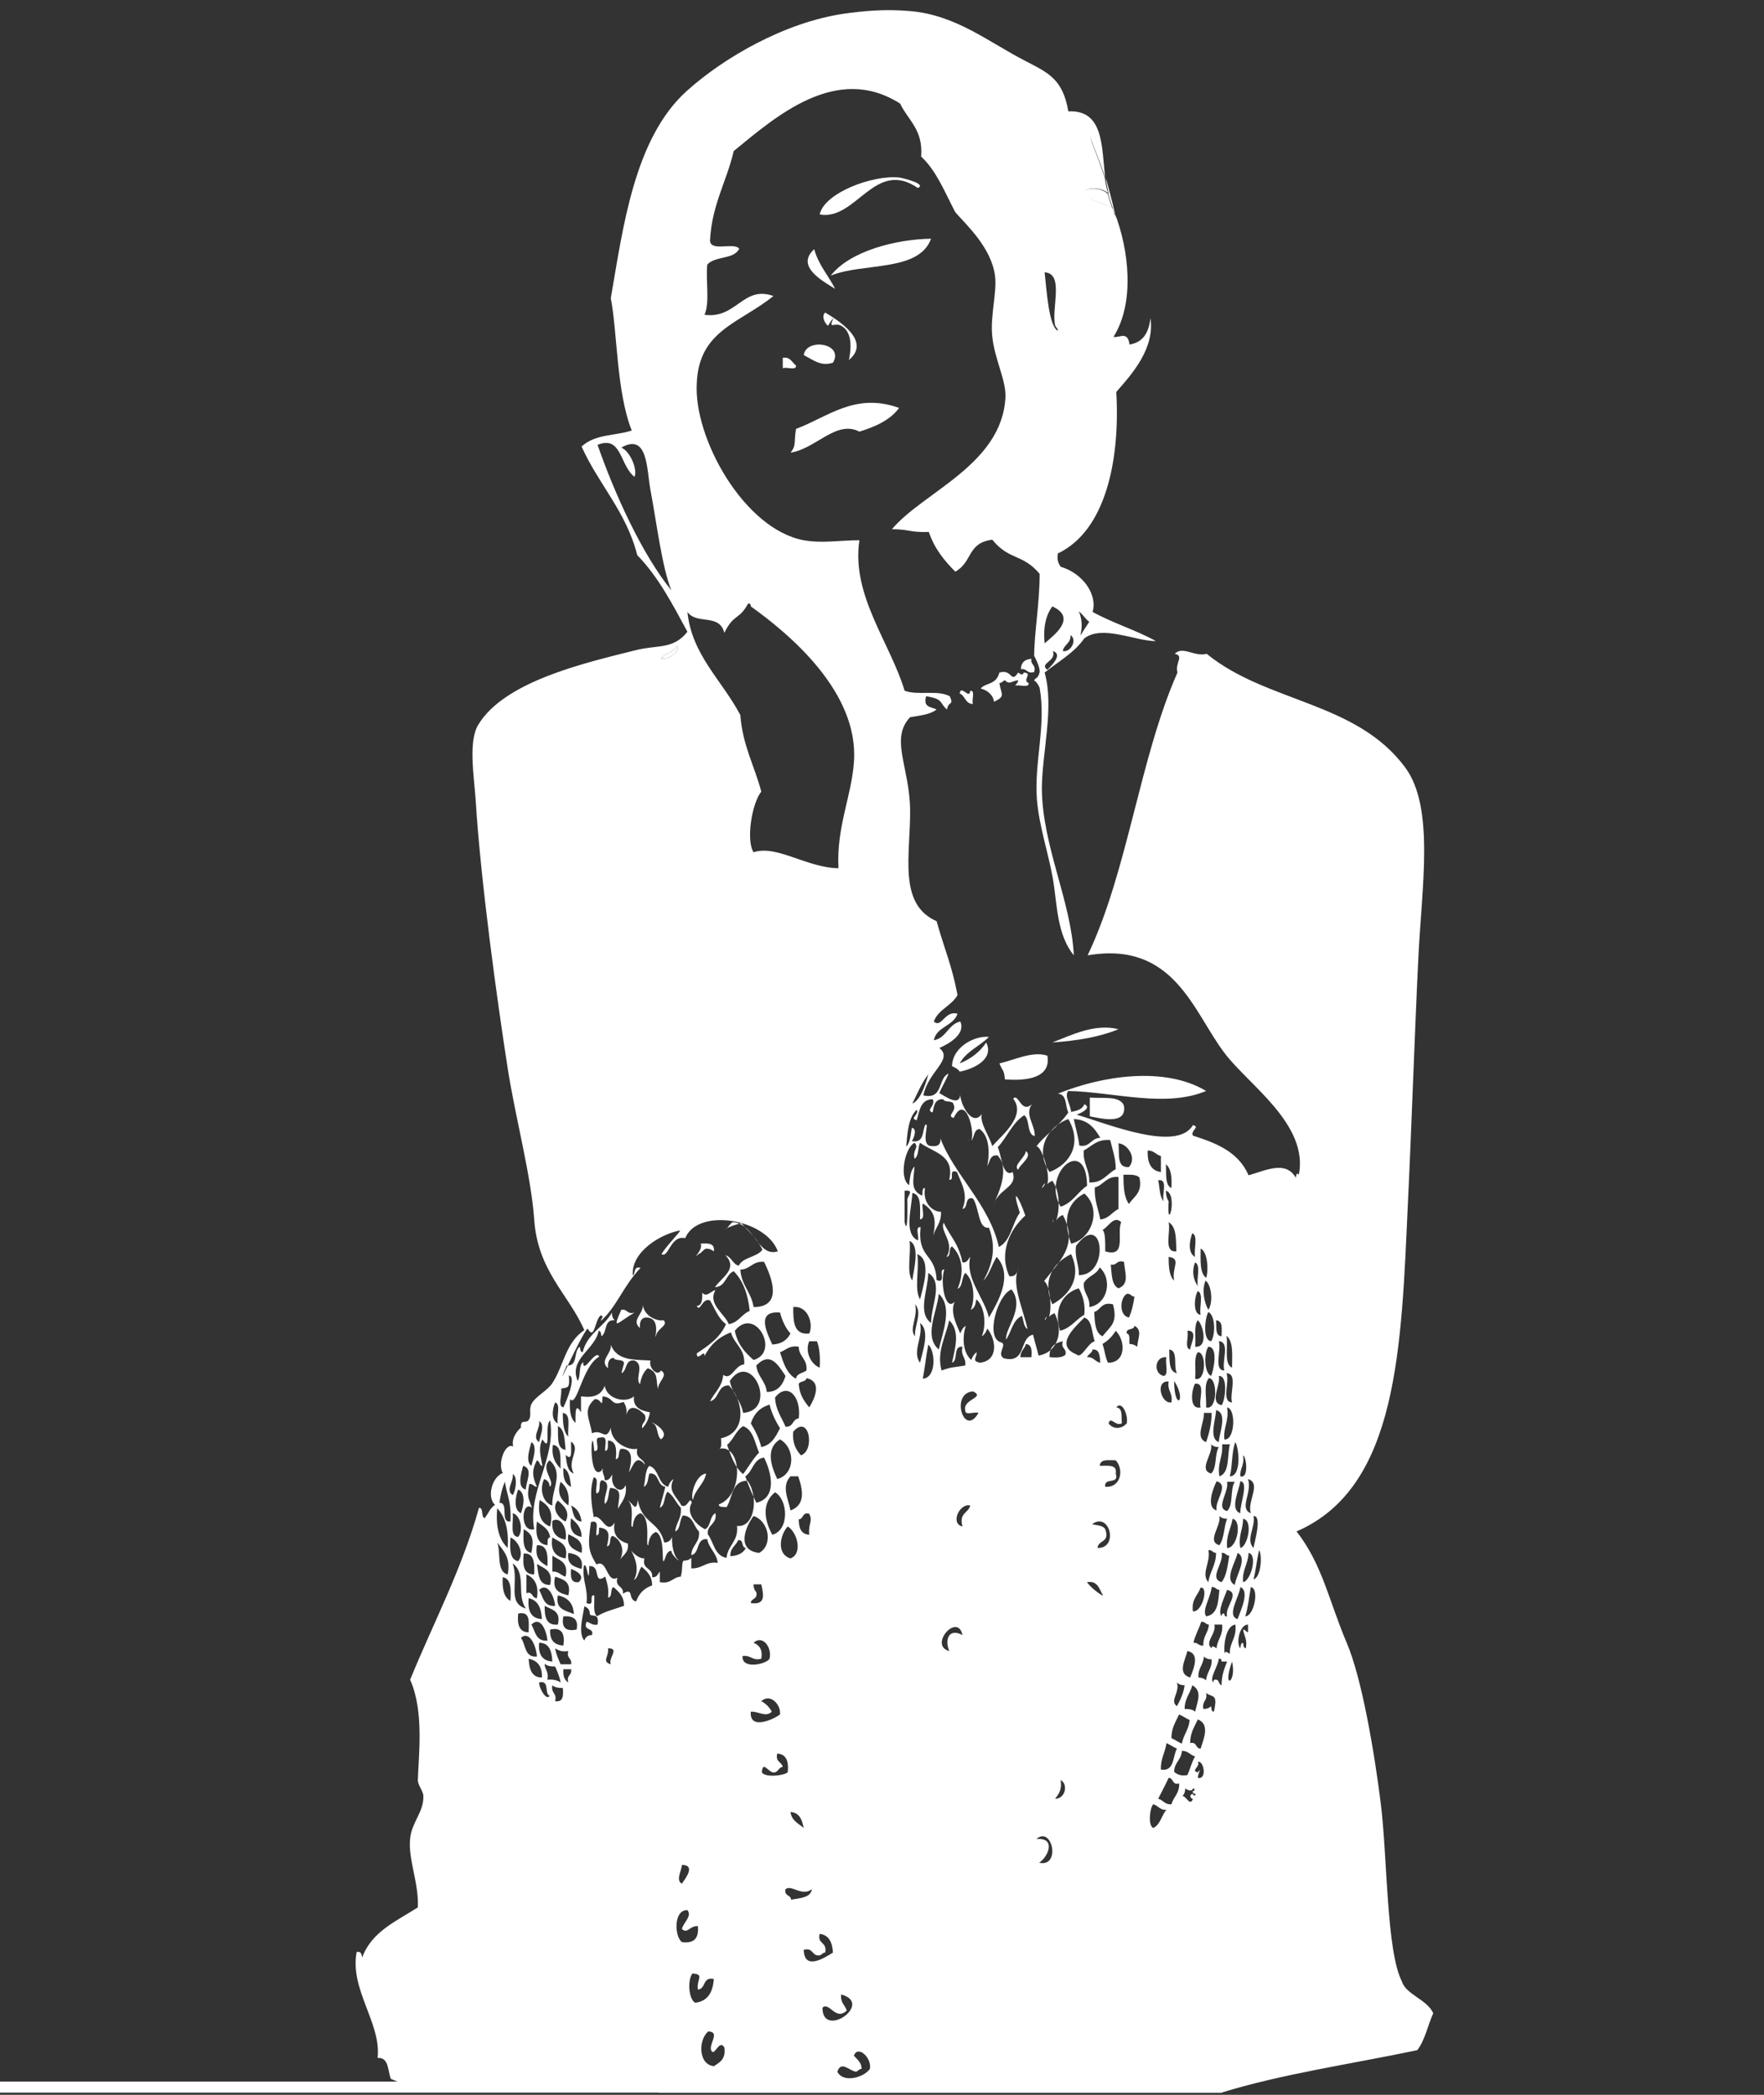 <?xml version="1.0" encoding="utf-8"?>
<!-- Generator: Adobe Illustrator 19.0.0, SVG Export Plug-In . SVG Version: 6.00 Build 0)  -->
<svg version="1.1" id="Layer_1" xmlns="http://www.w3.org/2000/svg" xmlns:xlink="http://www.w3.org/1999/xlink" x="0px" y="0px"
	 viewBox="0 0 320 380" style="enable-background:new 0 0 320 380;" xml:space="preserve">
<rect x="0" y="0" width="320" height="380" fill="#333333" stroke="none"/>
<style type="text/css">
	.st0{fill:none;stroke:#FFFFFF;stroke-width:2;}
	.st1{clip-path:url(#SVGID_2_);fill:#FFFFFF;}
</style>
<line class="st0" x1="-0.3" y1="378.6" x2="221.7" y2="378.6"/>
<g>
	<defs>
		<rect id="SVGID_1_" x="63.5" y="1.6" width="196.5" height="378"/>
	</defs>
	<clipPath id="SVGID_2_">
		<use xlink:href="#SVGID_1_"  style="overflow:visible;"/>
	</clipPath>
	<path class="st1" d="M260,365.2c-1,2.2-1.5,4.9-2.9,6.7c-11.9,2.5-24.5,4.3-35.5,7.7H119.4v-0.5c-0.8-0.2-0.4-1.5-1.9-1
		c0.1,0.8-0.5,0.8-0.5,1.4H81c-3.7-1.9-5.8-0.4-10.1-2.4c-0.6-1.5-0.3-3.9-2.4-3.8c0.7-6.3-5.1-12.4-3.8-19.2c0.8-0.2,0.9,0.4,1,1
		c1.7-4.7,6.2-6.6,10.1-9.1c0.2-4.5-1.8-8.7-1.4-12.5c0.3-3,2.5-4.8,2.4-7.7c0-0.9-1-1.9-1-2.9c0.1-4.2,1.2-12.4-1.4-18.2
		c4.2-10.3,9.3-19.8,12.5-31.2c0.9,0.1,0.3,1.6,1,1.9c0.7-0.8,1-1.9,1.9-2.4c-1.5-1.4-0.6-5,1.4-5.8c-1-1.8,0.5-5.6,1.9-4.8
		c-0.5-1.8,1.4-3.5,1.4-3.4c-0.1-1.7,0.9-0.7,1.4-1.4c0.6-0.8,0-1.8,0.5-2.9c0.7-1.4,2.9-2.4,3.8-3.8c2-3,2.4-7.4,5.8-9.6
		c-2.8-6.5-8.5-10.7-9.1-20.2c-0.6-8.1-3.4-18.3-4.8-27.3c-1.9-12.2-4.9-33.9-5.8-48.5c-0.3-4.5-1.4-10.9,0.5-13.9
		c4.8-7.8,19.1-11.1,28.3-13.4c4.2-1.1,7-0.1,9.6-3.4c-2.7-5-5.3-10-9.1-13.9c-2-7.9-7-12.8-10.1-19.7c2.5-2.3,6-1.9,9.1-2.9
		c-2.8-7.1-2.6-17.9-3.8-24C113,41.5,115,25,124.7,16.4c6.7-6,17.6-12.3,28.3-13.9c3.5-0.5,7.5-0.9,12-0.5
		c8.5,0.7,14.4,5.7,21.1,9.1c4,2.1,6.7,3.2,7.7,9.1c6.5-0.3,6,6.5,6.7,12c-0.8-2.4-1.8-4.8-2.8-7.5l3.3,10.3
		c-1.1-0.8-2.7-1.2-4.3-0.4c0.8,2,3.5,2.1,5.2,3.3l0.5,1.7c-0.1-0.3-0.1-0.7-0.2-1c2.6,6.7,3.7,16.3-0.2,22.5
		c0.9,0.3,2.6-1.2,2.9,1.4c2.5-0.4,3.5-2.2,3.8-4.8c0.8,5.5-3.3,10.1-6.2,13.4c0.7,12.1-1.8,25.1-10.6,29.3
		c-0.2,1.1,0.1,1.8,0.5,2.4c4.3,1.3,6.7,5.3,5.8,8.2c3.6,2,7.9,3.3,11.5,5.3c-3.8,0-9.7-3-13-0.5c-1.8,2.6-4.7,4.2-7.2,6.2
		c1.8,6.3-0.5,14.6-0.5,21.1c0.1,10.4,5.3,20.3,5.8,30.2c-3.1-3.8-3-9.2-3.8-13.9c-0.8-4.6-2.5-9.5-2.9-14.4
		c-0.5-6.8,1.7-13.4,0.5-20.2c-0.1-0.4-0.9-1.6-1-1.2c0-0.7,0.7-0.3,1-1.7c0.1-0.9-1-3-1-2.9c0-3.9,1-9.7,1-14.9
		c-3.1-3.7-5.5-2.4-8.6-6.2c-4.6,0.6-3.5,4-6.7,5.8c-2-2-3.8-4.2-4.8-7.2c-3.6,0.1-3.5-0.5-6.7-0.5c5.7-6.8,20-11.7,20.6-24
		c0.1-3.1-2-6.9-2.4-11c-0.4-3.7,0.9-8,0.5-11c-0.7-5.1-5.1-9.1-7.2-11.5c-1.9-3.6-3.4-7.5-6.2-10.1c0.4-4.9-2.4-6.6-3.8-9.6
		c-11.6-7.4-22.6,2.4-30.2,8.6c-1.3,5.6-4,9.8-4.3,16.3c0.2,2,4.3,0.2,5.3,1.4c-0.9,2-4.4,1.3-5.8,2.9c-0.3,2.9,0.5,6.9-0.5,9.1
		c5.8,0.8,7-5.4,12.5-3.4c-6.2,5-13.5,6.2-13.9,15.8C125.8,79.5,135,96,145.8,98c3.4,0.6,6.5,0,10.1,0c-1.5,10,5.6,18.6,8.2,27.3
		c2.4,0.9,6-0.2,8.2,1c0.8,1.8-0.3,0.8-0.5,2.4c-1.4-1.1-0.5-1.9-3.8-2.4c-0.6,2.1,1,1.9,1.9,2.4c-1.1,0.9-3,1.1-4.8,1.4
		c-3.7,3.9-0.1,9,0,16.8c0.1,8-2.3,17.1,4.8,20.2c1.5,5.3,2.8,8.1,3.8,13.4c-1.1,2-3.5,2.6-4.3,4.8c1.4,1.3,2-2.1,4.3-1.4
		c-0.8,2.3-3.8,2.3-4.3,4.8c2.3-0.4,2.6-2.9,4.8-3.4c1,2.2-1.9,4-3.8,4.8c2.6,2.1-2,4.2-2.9,8.6c3.5,0.8,2.7-2.8,4.3-3.8
		c0.9-0.9-1.1,2.5-1.4,3.4c1,0.5,3.6,2.5,3.8,0.3c0,1.6,2.1,5.9,3.9,3.5c-0.4,1.6,1.3,3.8,1.9,5.8c1.8-2,6.2-5.5,3.8-8.6
		c1-1.1,1.4,2.8,3.4,1c-1.4,1.9,0.6,3.7,0.5,5.8c-1.5-0.4-0.8-3-1.9-3.8c-2.2,1.4-3.1,4-4.8,5.8c0.3,0.6,0.5,1.8,0.8,2.8
		c-0.2-0.5-0.5-0.9-0.8-1.3c-1.5-0.2-1.4,1.2-1.9,1.9c0.3-1.5,0.7-5.2-1.4-6.7c-1.1,0.1-0.9,1.5-1.5,2.1c0.7-1.5-1-8.7-3.2-4.1
		c-1.4-0.4,0.6-1.2,0-2.4c-0.1-0.9-1.6-0.3-1.9-1c-1.5-0.1-1.7,1.2-1.9,2.4c-1.4-0.4,0.6-1.2,0-2.4c-2.2,0-2.4,2.1-2.9,3.8
		c-1.4-0.3,0.5-1,0-1.9c-1.5,1.4-1.7,4.1-1.9,6.7c0.7-0.7,0.8-2.1,1-3.4c1.1,0.1,0.3,2.1,0,2.4c2.2,0.4,1.9-1.6,2.4-2.9
		c1.1-0.9-1.2,4,1.4,3.8c1,0.1,1.5-0.4,1.4-1.4c2.4,6.5,8.9,12,10.6,19.7c2.2-1.1,2.4-4.3,3.8-6.2c-1.6-5-0.2-3,1,0.5
		c-2.7,2.4-4.9,6.7-2.9,11c1.5,0.2,1.4-1.2,1.9-1.9c-1.8,2.9,0.5,7.4,1.4,11.5c-0.7-0.4-0.7-1.5-1-2.4c-1.7,0.7-1.9,2.9-2.9,4.3
		c-0.2-2.1,3.5-5.8,1-9.1c-2.6,1-4.8,8.9-1.9,9.6c1.2,0.4-0.9,2.1,0.5,2.9c4.2,1,2.7-3.7,5.3-4.3c0.3,1.3,0.7,2.5,1,3.8
		c3.5-0.6,4.6-4.4,2.9-7.7c-0.4,0.2-0.8,0.4-1,0.7c0.6-1.8,0.1-6-0.9-6.5c2.6-3.4,6.4-6.5,3.4-12c-0.5,0.2-0.9,0.5-1.2,1
		c0.6-1.6,0.8-5.2-0.7-7.2c-0.3,0.1-0.6,0.3-0.9,0.6c0.6-2.3-1.3-7.2-2-6.8c1.1-1.7,4.1-3.7,5.8-6.2c-0.6-1.2-0.2-3.3-1.9-3.4
		c8.1-3.3,19.4-5,26.9-0.5c-7.4,3.1-16.6,0.2-25,0c-0.8,0.9,0.4,2.4,0.5,3.8c1.1-0.2,2.1-0.5,2.4-1.4c1.5,0.7-0.8,1.7-1.4,1.9
		c5.5,1.6,18.2,6.9,21.1,1.9c1.4,0.3-0.5,1,0,1.9c4,1.3,8.2,2.8,10.1,7.2c3.4-1,6.8-2.7,8.6,0.5c-0.1-0.9,0.5-1,0.5-0.5
		c1.9-9.2-9.1-16.4-13.4-22.1c-5.7-7.4-9.1-20.5-24.9-17.8c7.3-15.3,9.4-35.7,16.3-51.3c-0.5-1.8,1.3-3-0.5-3.4
		c1.5-1.5,3.5,0.6,5.8,0c10.9,8.9,27.1,8.6,36,20.6c5.4,7.3,3,21.7,2.4,34.5c-0.7,14.3-1.2,30-1.9,44.6c-1.2,26-1.7,51.5-20.2,59.5
		c4.7,6,5.9,12.7,9.1,20.2c2.7,6.3,5,19.6,6.2,29.3c1.2,9.9,1,26.6,3.8,32.1C255,361.8,258.9,362.7,260,365.2 M227.4,286.5
		c1.4-0.4,1.6-4.5,1-5.3C228,283,227.8,284.9,227.4,286.5 M227.4,280.8c0.2-1.3,1.6-5.8,0-5.8C227.8,277,225.9,279.3,227.4,280.8
		 M225.9,293.2c1.6,0,2.6-5.1,1-5.3C226.6,289.7,226.4,291.6,225.9,293.2 M226.9,274.5c-0.7-2.2,2-5.4-0.5-6.2
		C227.2,270.8,224.7,273.6,226.9,274.5 M225.5,287c1.4-0.2,2.7-5,1-5.3C226.4,283.8,225.3,284.8,225.5,287 M226.4,296.1v-1.4
		c-1.6,0-2.2,3.5-1.4,4.3c0.1-0.4,0-0.9,0.5-1c0.1,0.4,0,0.9,0.5,1c0.3-1.6-0.3-2.2-0.5-3.4C225.9,295.6,226,296,226.4,296.1
		 M225,280.8c1.3-0.2,2.4-5,0.5-5.3C225.5,277.5,224.6,278.5,225,280.8 M225,267.8c1.6,0.5,1.1-3.6,0.5-3.8
		C225.8,265.8,224.9,266.3,225,267.8 M224.5,293.7c0.5-1.4,2.3-5.1,0.5-5.8C224.9,289.5,222.4,293.1,224.5,293.7 M225,274.5
		c-0.1-1.6,1.6-5.7,0-5.8C224.8,270.3,223,273.8,225,274.5 M224,287.5c0.2-1.7,2.4-4.9,0.5-5.8C224.2,283.3,222,286.5,224,287.5
		 M223.1,267.8c2.1,0,1.7-5,1-6.2C223.4,263.3,223.6,265.9,223.1,267.8 M223.1,300c-0.1-2.1,1.3-2.8,1-5.3c-1.9,0.2-2.2,4.5-1.9,5.3
		C222.2,299.4,222.6,299.7,223.1,300 M224,268.8h-1.4c0.4,1.8-2.2,4.8,0,5.3C223.8,273,223.1,270.1,224,268.8 M222.6,280.8
		c1.8,0.1,2.8-4.9,1-5.3C223.3,277.3,222.4,278.5,222.6,280.8 M223.5,301.4C221.6,306.7,224.4,305.3,223.5,301.4 M223.5,248.1
		c0-2.2,0.3-4.7-1-5.8C222.8,244.5,222,247.4,223.5,248.1 M223.5,254.4c-0.5-1.6,1.1-5.2-1-5.3C223.1,250.7,221.5,254.3,223.5,254.4
		 M223.1,262h-1.4c0.2,2.3-0.9,3.3-0.5,5.8C223.1,267.2,222.6,264.1,223.1,262 M221.6,287c0.9-1.1,1.1-3,1.4-4.8
		c-0.6,0-0.7-0.6-1.4-0.5C222.1,283.5,219.2,286.3,221.6,287 M222.1,261.1c1.9,0.3,2.2-5.5,0.5-5.8
		C223,257.8,221.9,258.8,222.1,261.1 M222.6,293.2c-0.5-1.7,2.5-4.2,0-4.8c-0.4,1.2-1.8,3.9-1,4.8c0-0.3,0.1-0.6,0.5-0.5
		C222.1,293,222.2,293.3,222.6,293.2 M222.6,275.5c-0.7,0-1.1-0.2-1.4-0.5c0.4,1.8-2.4,4.6,0,5.3C222.1,279.1,222,277,222.6,275.5
		 M222.6,301.4h-1c0-0.3-0.1-0.6-0.5-0.5c-0.1,1.3-1.8,3.6-1,4.3c0-0.3,0.1-0.6,0.5-0.5c0.6,0,0.4,0.8,1,1
		C221.6,303.9,222.1,302.7,222.6,301.4 M222.1,248.6c-0.5-1.6,1.1-5.2-1-5.3C221.6,244.9,220.1,248.6,222.1,248.6 M221.6,254.9
		c0.6-0.6,1.3-5.4-0.5-5.3C221.5,251.2,219.3,254.4,221.6,254.9 M220.7,299c0.1-1.6,1.2-2.3,1-4.3h-1.4c0.4,1.7-1.9,3.2-0.5,4.3
		C219.8,298.4,220.2,298.7,220.7,299 M221.6,242.4c0-1.3,0.3-2.8-1-2.9C220.7,240.8,220.4,242.3,221.6,242.4 M221.1,261.6
		c0-1.4,1.7-5.3-0.5-5.8C220.6,257.4,219.2,260.9,221.1,261.6 M221.1,262.5c-0.7,0-1.1-0.2-1.4-0.5c0.4,1.8-2.4,4.6,0,5.3
		C220.8,266.3,220.3,263.8,221.1,262.5 M220.7,274c-0.4-1.8,2.4-4.6,0-5.3C220.1,269.9,218.7,273.4,220.7,274 M218.8,293.2
		c2.1-0.3,2.2-2.6,2.4-4.8c-0.6,0-0.7-0.6-1.4-0.5C219.6,289.9,218,292,218.8,293.2 M220.2,310.5c0.8-3.4-0.3-2.5-1.4-3.4
		c0.3,1.5-0.8,1.4-0.5,2.9c0.7,0,1.1-0.2,1.4-0.5C219.8,309.9,219.7,310.5,220.2,310.5 M219.2,287c0.3-2,1.4-3.1,1.4-5.3
		c-0.6,0-0.7-0.6-1.4-0.5C219.7,283.3,217.8,285.5,219.2,287 M219.7,243.3c0.8-1.1,0.8-4.7-0.5-5.3
		C218.6,239,218.1,243.1,219.7,243.3 M219.7,249.6c0.4-0.8,1.4-5.3-0.5-5.3C218.4,245.4,218.4,249,219.7,249.6 M218.8,304.8
		c0.1-1.5,1.1-2.1,1-3.8c-0.7,0-1.1-0.2-1.4-0.5c-0.1,1.5-1.1,2.1-1,3.8C218,304.3,218.4,304.5,218.8,304.8 M218.8,261.6
		c0.5-1.5,1-3.2,1-5.3h-1.4C218.5,258.1,216.7,260.8,218.8,261.6 M218.8,255.3c2.1,0.6,2.1-5.3,0.5-5.3
		C218.3,251.1,218.9,253.6,218.8,255.3 M219.2,237.6c0.9-1.3,0.6-4.5-0.5-5.3C218,233.9,218.4,236.2,219.2,237.6 M218.8,231.8
		c0.4-0.9,0.4-4.7-1-5.3C217.8,228.6,217.6,230.9,218.8,231.8 M218.3,298.5c-0.1-1.7,0.9-2.3,1-3.8c-0.6,0-0.7-0.6-1.4-0.5
		c-0.4,1.3-1.1,2.4-1.4,3.8C217.3,297.9,217.4,298.6,218.3,298.5 M216.4,292.3c1.7,0.2,2.9-4.5,1.4-4.3
		C217.3,289.4,216.1,290.1,216.4,292.3 M217.8,317.2c0.6-1.9,1.7-4.4-0.5-5.3c-0.6,1.3-1.4,2.4-1.4,4.3
		C217.2,315.9,216.8,317.2,217.8,317.2 M217.8,238.5c-0.3-1.3,0.6-3.8-0.5-4.3C216.7,235,216.3,238.4,217.8,238.5 M217.8,255.3
		c-0.4-1.3,1-4.5-1-4.3C216.2,251.9,215.6,255.8,217.8,255.3 M217.3,322.5c1.7,0.4,1.1-3.2,0-2.9c0.5,0.9-1.4,1.6,0,1.9
		C218.1,320.4,217.3,321.7,217.3,322.5 M216.8,250.1c2,0.7,2.1-4.9,0.5-4.8C216.5,246.2,217,248.4,216.8,250.1 M216.8,244.3
		c2.5,0.2,1.4-4.1,0.5-4.8C216.5,240.4,217,242.7,216.8,244.3 M217.3,233.3c-0.3-1.3,0.6-3.8-0.5-4.3
		C216.2,230.4,216.4,232.1,217.3,233.3 M216.8,310.5c0.5-2.1,1.3-3.7-0.5-4.8c-0.4,1.5-1.4,2.4-1.4,4.3
		C215.7,310,216.4,310.1,216.8,310.5 M216.8,228c-0.3-1.3,0.6-3.8-0.5-4.3C215.8,224.9,215.4,227.3,216.8,228 M216.4,325.4
		c0,0.3,0.4,0.5,0.5,0c-0.3,0-0.6-0.1-0.5-0.5c0.3,0,0.5-0.4,0-0.5c-0.1,0.7-1.1,0.3-1.4,0c0,0.7-0.2,1.1-0.5,1.4
		c0.6-0.1,1.4,2,1.9,0.5C215.9,326.3,215.7,325.5,216.4,325.4 M215.9,304.3c0.8-1.9,1.7-4.4-0.5-4.8
		C215,301.2,213.5,303.6,215.9,304.3 M215.9,244.8c0-0.8,1.6-3.5-0.5-3.4C215.7,242.4,214.8,244.6,215.9,244.8 M215.4,322
		c0.5-1.1,0.8-2.4,1.4-3.4c-0.9-0.2-1.2-1-2.4-1c-0.1,1.7-1.4,2.1-1.4,3.8C213.5,321.9,214.3,322.2,215.4,322 M214.4,316.3
		c0.3-1.7,1.3-2.6,1.4-4.3c-0.7-0.3-1.2-0.7-1.9-1c-0.6,1.3-1.4,2.4-1.4,4.3C213.2,315.6,213.7,316,214.4,316.3 M214.9,305.7
		c-0.7,0-1.1-0.2-1.4-0.5c0.6,1.8-1.4,3.3,0,4.3C214.1,308.4,214.7,307.2,214.9,305.7 M212.5,327.3c0.4-1.4,1.5-2,1.4-3.8
		c-1.3,0.4-1-1-1.9-1c-0.6,1.3-1.3,2.6-1.9,3.8C211,326.5,211.3,327.4,212.5,327.3 M213,250.5C213,256.1,215.4,254.2,213,250.5
		 M212,221.7c0.4,1.9-1,5.5,1.4,5.3C213.3,225,213.5,222.6,212,221.7 M213.5,249.1c-0.7-1.2,0.3-4.1-1.4-4.3
		C212.2,246.5,211.9,248.8,213.5,249.1 M213,232.3c-0.5-2.3,1.4-4-1-4.3C212,229.8,212.1,231.5,213,232.3 M212.5,254.4
		c0.3-1.8-0.8-2.1-0.5-3.8C209.5,250.4,210.6,254.7,212.5,254.4 M212.5,215.5c0.1-1.8,0-3.5-1-4.3
		C211.6,212.9,211.3,215,212.5,215.5 M212,217.9c-0.4,6.2,1.8-1.3-0.5-1.9C211.5,216.8,211.7,217.5,212,217.9 M213.5,317.2
		c-0.7-0.3-1.2-0.7-1.9-1c-0.2,1.7-1.1,2.8-1,4.8C213.1,321.4,212.7,318.6,213.5,317.2 M211.6,246.2c-2.2-0.2-2.4,3-0.5,3.4
		C212.1,249.4,211.3,247.2,211.6,246.2 M211.6,328.3c-1.2,0.1-1.5-0.8-2.4-1c-0.6,0.6-1,3.8,0,4.3
		C210.5,331,210.7,329.3,211.6,328.3 M211.1,217.9c-0.4-1.2,0.9-4.1-1-3.8C210.4,215.3,210.3,217.1,211.1,217.9 M210.6,212.6v-2.9
		c-0.9-0.2-1.2-1-2.4-1C208.1,210.9,208.8,212.4,210.6,212.6 M204.8,218.4c0.9-1.4,2.5-2,1.9-4.8c-0.6-0.6-1.7-0.5-2.9-0.5
		C203.8,215.3,203.9,217.2,204.8,218.4 M206.3,244.3c0.1-1.6,1-3-0.5-3.8c-0.1,0.9-1.6,0.3-1.4,1.4c0.7,0.1,0.4,1.2,0.5,1.9
		C205.5,243.8,205.9,244,206.3,244.3 M204.8,239c0.5-1.1,0.8-2.4,1-3.8c-0.6,0-0.7-0.6-1.4-0.5C203.1,235.5,203,238.7,204.8,239
		 M204.8,211.7c1.5-1.7-0.3-4.2-1.9-4.3C203.1,209.3,202.5,211.9,204.8,211.7 M204.4,258.2c0.3-1.6-0.9-4.2-1.9-2.9
		c1.2,0.1,0.9,1.6,1,2.9c-1.2,0.6-2-1.4-2.4,0C201.9,259.3,203.4,259.3,204.4,258.2 M202.9,233.7c2-0.8,1.2-2.6,1-4.8
		c-1.4-0.4-1.2,0.7-2.4,0.5C201.7,231.1,201.6,233.1,202.9,233.7 M200.5,227c4,1.2,2-3.4,2.9-5.3c-1.4-1.3-2.3,0.9-3.4,1.4
		C200.5,223.5,200.5,225.1,200.5,227 M202.9,219.3v-5.8c-2.2-0.2-2.7,1.5-4.3,1.9c-0.1,2.3,0.6,3.8,1,5.8
		C201.1,221.1,201.7,219.9,202.9,219.3 M200.5,269.7c2.9,0.2,3.4-3.2,1.9-4.8c-1.3,0-2.8-0.3-2.9,1c1.5,0,3.2-0.3,2.9,1.4
		C203.1,269.4,200.2,267.9,200.5,269.7 M201,247.2c3.3,0,3.2-4,1.4-5.8c-0.6,1-1.4,1.8-2.4,2.4C200.4,244.9,200.5,246.3,201,247.2
		 M202.4,212.1c0-2.1-0.6-3.5-1-5.3c-2.4-0.2-3.3,1.1-4.8,1.9c-0.2,2.4,1.1,3.4,1,5.8C200.1,214.6,200.8,212.9,202.4,212.1
		 M200,242.4c1.5-1.9,2.8-2.4,1.9-5.8c-2.1-0.5-2.2,1-3.4,1.4C198.6,240,198.7,241.8,200,242.4 M200.5,277.4
		c0.9,2.5-1.3,1.9-1.4,3.4c3.9,0.1,2.2-6.7-1-4.3C199,276.7,200.1,276.7,200.5,277.4 M197.2,287c0.5,0.9,2.8,2.6,2.9,2.4
		C199.4,288.3,199.2,286.7,197.2,287 M197.6,237.1c3.3-0.5,4.3-4.9,1.9-7.2c-0.6,1.4-2.3,1.6-2.9,2.9
		C196.5,234.7,197.8,235.2,197.6,237.1 M199.6,247.2c-0.1-1.2-0.1-2.5-1.4-2.4c-0.1,0.7-0.8,0.8-1,1.4
		C198.4,246.1,198.6,247,199.6,247.2 M195.7,231.3c5.7,0.1,4.5-12-0.5-5.3C194.9,228.3,195.8,229.4,195.7,231.3 M198.6,243.3
		c-0.6-1.5-0.4-3.8-1.9-4.3c-1.5,1.6-5.6,5-1.4,6.7C196.2,246.6,197.3,243.6,198.6,243.3 M199.6,206.4c-1-1.7-2.2-3.3-4.8-3.4
		c0.3,1.6,0.8,3.1,1,4.8C197.8,208.2,197.9,206.4,199.6,206.4 M194.3,225.6c3.7-0.8,5.7-6.2,2.4-9.1
		C193.5,218.2,192.8,221.3,194.3,225.6 M196.7,238.5c0.2-2.1-0.3-3.5-1-4.8c-3,0.9-4.6,3.8-3.4,7.7
		C194.3,240.9,195.1,239.4,196.7,238.5 M195.7,110.9c1.6,3.6-1.3,6.6,1.9,1.9C196.9,112.3,196.5,111.5,195.7,110.9 M192.4,218.9
		c2.2-0.7,3.1-2.7,4.8-3.8C197.1,205.8,188.8,212.8,192.4,218.9 M190.9,236.6c3.1-1.7,5.4-4.8,3.4-9.1
		C191,229.1,189,232.3,190.9,236.6 M192.8,118.1c1.4,0.3,2.7-2,1.4-2.9C194.3,116.7,193,116.9,192.8,118.1 M190.4,212.6
		c3.9-1.5,5.9-5.3,3.4-9.6C190.1,204.3,187.6,208.6,190.4,212.6 M193.3,245.7c0.2-1.2-0.9-1-0.5-2.4c-1.5,0.3-2.5,1.1-2.4,2.9
		C191.6,246.3,192.8,246.3,193.3,245.7 M191.4,326.3c1.9,0,2.4-2.7,1-3.4C192.7,324.7,192,325.5,191.4,326.3 M191.9,60
		c0-0.5-0.4-0.6-0.5-1c-0.7-3.1,1.7-9.4-1.9-9.6C189.9,53.1,190.3,59.2,191.9,60 M189.5,116.7c1.6-1.4,6-4.6,1.4-6.7
		C189.8,111.5,189.2,113.6,189.5,116.7 M190,121.5c0.7-0.7,2.9-2.8,1-3.4C191.7,120,188.4,120.3,190,121.5 M188.5,337.9
		c4,0.9,2.4-6.8-0.5-4.3C191.7,333.3,190.1,336.9,188.5,337.9 M187.1,246.2c0.1-1.2,0.1-2.3-1-2.4c-0.2,0.9-1,1.2-1,2.4H187.1z
		 M179.4,239c1.6-2.8,4.5-7.6,1.4-11c-0.9,1.4-1.3,3.2-2.4,4.3c1.6-2.9,2.4-5.9,1-9.6c-2,0.3-1.7-3.5-2.9-5.3
		c-1.6-0.4-0.8,1.8-1.9,1.9c1.1-2.7-0.2-4.6-1-6.7c-1.7-0.7-0.3,1.6-1.4,1.4c1-4.5-2.8-4.9-5.3-6.7c-0.4,0.8-0.2,2.4-1,2.9
		c-0.4-1.7,0.9-2,0-2.9c-1.7,0.8-2.9,6.3-1,7.7c0.2-1.3,0.2-2.6,1-3.4c-0.2,2.7-0.8,4.3,1.4,5.3c0.1-0.6-0.1-1.4,0.5-1.4
		c-0.5,3,1.7,4.4,2.9,4.3c0.1,2-1,2.9-1.4,4.3c0.6-3.1,0.2-4.4-1.9-5.8c-0.3,0.8,0.6,2.8-0.5,2.9c0-2.1,0.3-4.5-1.4-4.8
		c-0.1,2.8-1.6,7.4,1,8.6c0.3-0.7-0.6-2.5,0.5-2.4c-0.6,5.8,2.7,4.6,2.9,9.6c1.9,0.8,0.2-2.1,1.4-1.9c-0.8,2.3,0.2,7.8,1.9,5.8
		c-0.9,1.9,0.3,4.1,1,5.8c0.2-0.6,0.5-1.1,1-1.4c-0.7,2.2-0.5,4.9,1,6.2c0.2-0.6,0.5-1.1,1-1.4c-0.1,1.2-0.9,1.5,0.5,1.9
		c3.4-0.3,3.1-4.1,1.4-6.2c-0.2,0.6-0.5,1.1-1,1.4c0.9-2.1,0.5-5.5-1-6.7c-0.1,0.9-0.3,1.6-1,1.9c0.9-2.1,0.5-5.5-1-6.7
		c-0.7,0.8-0.4,2.5-1.4,2.9c1.2-2.8,1-5.8-1-7.7c-0.7,0.3-0.1,1.8-1,1.9c1.6-2.6-1.3-4.7-0.5-6.2c1.2,2.6,2.6,3.5,3.4,7.2
		c0.9,0.1,1-0.6,1.4-1C175.1,232,178.5,235.3,179.4,239 M177.5,256.3c-0.7-0.3-2.5,0.6-2.4-0.5c-0.5-2,3.8-2.3,1.4-3.4
		C172.3,252.7,174.9,260.9,177.5,256.3 M176,273.1c-1.9-0.5-3.7,3.3-1.4,3.8C173.9,274.4,175.7,274.5,176,273.1 M175.1,247.7
		c0.2-1.5-0.9-1.7-0.5-3.4c-1.8-0.2-0.7,2.5-1.9,2.9c0.6-2.8,1.5-5.7-0.5-7.7c-0.7,3.1-2.3,5.7-1.4,9.1
		C172.8,247.9,172.8,248.1,175.1,247.7 M174.6,296.6c-0.9-4.2-6.2,1.9-2.4,2.9C171.3,297.3,172.2,295.3,174.6,296.6 M170.3,244.8
		c0.7-3.1,2.6-7.7,0-10.1C170,238,167.5,242.4,170.3,244.8 M168.9,240c0-3.2,2.3-7.3-0.5-9.1C168.3,234.2,166.4,238.1,168.9,240
		 M167.4,250.1c2.5-0.2,2.3-5,1-6.2C168,245.9,167.8,248,167.4,250.1 M165.5,200.2c1.7-0.7,2.7-4.6,2.9-5.3
		C167.2,196.4,166.4,198.4,165.5,200.2 M166.9,247.2c0.4-1.9,1.9-5.8,0-7.2C167.5,242.6,165.4,245.2,166.9,247.2 M166.9,235.7
		c0.5-2.1,2.2-7.1-0.5-8.2C166.8,230.1,165.8,233.9,166.9,235.7 M166,242.4c-0.2-1.8,1.4-4.3,0-5.8
		C166.6,238.9,164.8,241.1,166,242.4 M165.5,232.3c0.2-1.8,1.5-6.3-0.5-7.2C165.3,227.4,164.4,230.8,165.5,232.3 M164.1,221.7
		c0.6,2.6,0.5-2.7,0.5-3.8c-0.2-0.9,1.5-2.1-0.5-1.9V221.7z M157.8,375.3c0.4-2-2.2-4.4-2.9-2.4c0.6,0.7,1.4,1.2,1.4,2.4
		c-0.5,0-0.6,0.4-1,0.5c-1.2-0.1-2.7-2.1-3.4,0C152.9,377.9,156.7,376.9,157.8,375.3 M154.9,138.3c1-12.7-11.7-23.3-18.7-28.3
		c0-0.3-0.1-0.6-0.5-0.5c-1.6,3-2.6,1.8-4.3,5.3c-0.9-3.6-5-1.4-6.7-3.8c0.8,7.8,6.2,12.3,9.6,18.7c0.4,5.5,2.6,9.3,3.8,13.9
		c-1.7,2.1-2.8,8.8-1.4,11c4.2-1.4,9.6,2.8,15.4,2.9C151.7,150.1,154.5,144.3,154.9,138.3 M149.2,364.2c0,5.8,9.4-0.8,3.4-2.4
		c-0.2,1.5,0.7,1.9,1,2.9C151.6,366.7,150.4,363,149.2,364.2 M151.1,354.2c-0.1-1.8-0.7-3.2-2.4-3.4c-0.5,1.9,1.4,1.4,1,3.4
		c-0.5,0-0.6,0.4-1,0.5c-1.5,0.2-1.1-1.5-2.9-1C145.9,357.5,149.5,355.2,151.1,354.2 M148.7,248.1c0.1-1.9,0-3.5-0.5-4.8h-1.4
		C146,245.1,147,247.4,148.7,248.1 M146.8,241.9c0.8-1.7-0.2-5.1-2.9-4.8C143.9,239.6,143.9,242.2,146.8,241.9 M146.8,255.3
		c1-1.6,2.4-4.7-0.5-5.3c-0.1,0.7-1.1,0.5-1.4,1C145,253,145.9,254.2,146.8,255.3 M146.8,278.4c-0.2-2.1,0.7-2.4,0-3.8
		c-1.3-0.4-1,1-1.9,1C144.9,277,145.2,278.3,146.8,278.4 M146.3,248.6c0.2-2.1-1.4-2.5-1.4-4.3c-1.7-0.3-2.3,0.6-3.4,1
		c0.6,1.9,1.2,3.9,2.9,4.8C144.5,249.1,145.7,249.1,146.3,248.6 M147.3,342.7c-1.9,1.4-3.7-0.9-4.8,0c-0.3,1.3,1,1,1,1.9
		C145.1,344.3,147,344.3,147.3,342.7 M145.3,264c2.6-0.9,1.5-7.6-1.4-4.3C143.7,261.8,144.4,263,145.3,264 M145.8,331.6
		c-0.3-1.4-0.7-2.8-2.4-2.9C143.6,330.3,144.9,330.8,145.8,331.6 M143.4,274c2.7-1,2.3-3.6,1.4-6.2h-1.4
		C141.7,269.6,143,271.9,143.4,274 M144.9,257.3c0.5-3.9-2-6.7-4.3-3.8c0.1,2.3,1.2,3.6,1.9,5.3C144,258.9,143.7,257.4,144.9,257.3
		 M143.4,282.7c2.3-0.9,1.2-4.8-0.5-5.8C141.5,278.4,140.8,281.9,143.4,282.7 M142.9,321.5c0.2-1.9-0.2-3.3-1.9-3.4
		c-0.4,1.5,0.8,1.5,1,2.4c-0.7,0.1-0.8,0.8-1.4,1c-1.1,0.4-2.2-2.4-2.4,0C138.8,322.5,142.2,322.1,142.9,321.5 M141,268.3
		c3.3-0.9,3.3-5.6,0.5-7.2C138.9,262.7,139.8,265.8,141,268.3 M143.4,241.9c-0.9-1-1.5-2.3-1.9-3.8c-4.5-0.4-2.3,3.8-1.4,5.8
		C141.9,243.8,142.8,243,143.4,241.9 M139.1,252.5c2,0,2.9-1.3,3.4-2.9c-1.4-2.1-2.8-4.5-5.3-1.9
		C137.4,249.7,138.9,250.5,139.1,252.5 M141.5,311c0.2-1.8-1.8-3.9-3.4-2.4c0.8,0.4,1.5,1.1,1.9,1.9c-1.1,1.1-2.4-0.1-3.8,0
		C135.9,314,140.5,311.8,141.5,311 M140.1,278.4c3.1-0.8,2.9-6.3,0.5-7.7C138.2,272.6,138.6,275.7,140.1,278.4 M138.1,262.5
		c1.9-0.4,2.6-1.9,3.4-3.4c-0.8-1.3-1.5-2.7-1.9-4.3c-1.7,0.5-2.8,1.6-3.4,3.4C137,259.5,137.7,260.9,138.1,262.5 M132.9,221.7
		c4,0.2,4.5,6.4,8.2,5.3c-2.1-5.9-14.5-8-16.8-2.4c-2.7-0.6-3,3.7-4.3,2.9c0.8-1.4,3.2-3.8,3.4-4.3c-3.5,0.6-9,3.9-8.6,8.2
		c0.5-0.4,0.1-1.8,1.4-1.4c-3.1,3.2-4.4,7.2-7.2,9.6c0-0.5,0.7-0.7,0-1c-1.1,0.7-1.1,4.7-2.4,2.4c-0.7,0.7-2.5,4.4-3.6,6.7
		c-0.1,0-0.1,0-0.2,0c-1.3,3.1-0.8,2.1,0.2,0c1.9,0,1-2.7,2.2-3.4c0.1,0.4,0,0.9,0.5,1c0.8-3.4,3.8-4.5,5.3-7.2
		c0,0.7,0.2,1.1,0.5,1.4c-2-0.2-1.3,2.2-2.4,2.9c-0.1-0.4,0-0.9-0.5-1c-0.6,3.4-5.5,5.1-3.8,9.1c0.6-0.9,0.1-2.8,1-3.4
		c-0.1,2.4,2.3-2.5,2.9-1c-3.1,1.7-4,9.3-5.3,7.7c-0.1,1.8,0,3.5,1,4.3c0-1.7-0.1-3.8,1-1.9v-2.9c1.6,0.2,3.5,0.2,4.3-1.9
		c0.4,2.4,3.8,3.2,5.3,1.9c-0.3,2.5,2.2,2.7,2.9,2.9c-0.2,1.2-0.7,2.2-1.4,2.9c-0.2-1.2,0.9-1,0.5-2.4c-1-1.1-2.8-2.3-3.4,0
		c0.2-1.1-0.1-1.8-0.5-2.4c-2.4,0.9-1.6-0.8-3.8-1c-0.1,2.5-0.1,0.4-1.4,0.5c-2.2,1.9-1,3.4-0.5,6.2c1.8-0.9,2.5,1.6,3.4-1
		c0,2.7,3.3,4.2,4.8,3.8c-0.4,1.9,1.2,1.7,1.4,2.9c-1.6-2-2.1,0.1-2.9,1.4c0.4-1.8,1-4.3-1.4-4.3c-0.7,0.3-0.1,1.8-1,1.9
		c0.2-1.8,0.1-3.3-1.4-3.4c-0.1,0.7,0.2,1.8-0.5,1.9c-0.2-0.9,0.7-2.9-1-2.4c-1.3-0.2,0.4,2.6-1,2.4c-0.5-6.5-1.3,6.6,1.6,3.3
		c-0.3,0.6,0.3,1,0.3,2c0.9,0.1,1-0.6,1.4-1c-0.5,2.2,1.6,3.8,2.4,1.9c0.3,2.2-0.8,3.1-1.4,4.3c0.1-2.1,1-3.6-1.4-3.8
		c-0.4,0.8-0.2,2.4-1,2.9c-0.3-1.7,1.5-3.7-0.5-4.3c-0.8,0.3,0,2.3-1,2.4c-0.3-0.8,0.6-2.8-0.5-2.9c-0.8,2.3-0.4,4.8,0,7.2
		c1.5-0.6,2.3,3.4,3.8,1c-0.6,2.9,1.7,3.6,2.4,3.8c0.2,1.6-0.8,2-1.4,2.9c0.9-1.8,0.1-3.7-1.4-4.3c-0.7,0.3-0.1,1.8-1,1.9
		c0.4-1.8,0.7-3.2-1.4-3.4c-0.1,0.6,0.1,1.4-0.5,1.4c-0.2-0.9,0.7-2.9-1-2.4c-0.6,4.3-0.5,5.2,1,7.7c2-1.1,1.8,3.5,3.8,2.4
		c-0.5,1.8,1.2,1.4,1,2.9c2.1-1.3,0.8,1.1,2.4,1.4c0.5-1.4,1.4-2.4,2.9-2.9c0-1.8-1-2.6-1.9-3.4c-0.6,0.7-0.6,2-1.4,2.4
		c1-1.8,0.3-3.9-0.5-5.3c0.9,1,1.7,1.4,2.4,1.4c-0.5,2.1,1.6,1.6,1.4,3.4c0.9,0.1,1-0.6,1.4-1v1.9c2,0.4,2.3-0.9,3.8-1
		c0.4-1.5,0.1-2.4,0.5-2.9c0.7,0,1.1-0.2,1.4-0.5v1.9c2,0.1,2.6-1.3,4.8-1c-0.2-1.8-1.6-2.6-1.9-4.3c-2.1-0.2-1.3,2.6-2.9,2.9
		c0.1-1.9,1.6-2.2,1.4-4.3c-1-0.9-1-2.8-2.9-2.9c-0.7,0.8-0.4,2.5-1.4,2.9c0.1-1.6,1.2-2.3,1-4.3c-0.9-0.9-1.3-2.2-2.4-2.9
		c-0.7,0.8-0.4,2.5-1.4,2.9c0.3-1.3,0.7-2.5,1-3.8c-1.6-0.2-1-2.6-2.9-2.4c-0.3,0.9-0.2,2-1,2.4c0.3-1.3,0.2-3,1-3.8
		c1.8,0.6,1.5,3.3,3.4,3.8c0.2-0.6,0.5-1.1,1-1.4c-1.2,2.2,0.7,3.3,1.4,4.8c1.2,0.6,1.5-1.9,1.9-0.5c-1.2,1.9,0.9,4.1,2.4,4.8
		c1.1-0.5,0.8-2.4,1.9-2.9c0.3,2.1-1.6,2-1.4,3.8c1.1,1.5,1.2,3.9,3.4,4.3c0.2-2.3,2.2-3,1.9-5.8c3.2,0.4,4-5.3,1.9-8.2
		c-2.9,0-2.7,3.1-3.8,4.8c-0.6-0.1-1.4,0.1-1.4-0.5c4.6-1.7,4.2-11,0.1-10.1c0.5-0.2,0.3-1.2,0.3-1.9c4.8-1,4.1-6.9,1.4-9.6
		c-2.1,0-1.7,2.5-3.4,2.9c0.8-1.6,2.2-2.6,2.4-4.8c1.5,1.1,2.1-1.8,3.8-1.9c0.2-2.9-1.8-3.6-2.4-5.8c-2.2,0.8-3.8,2.3-4.8,4.3
		c0.1-1.5-1.4,1.2-1.4-0.5c2.1-1.4,4.2-2.8,5.3-5.3c-1.4-1-2-2.8-2.9-4.3c-1.4-0.6-1.8,2.3-2.4,1c1-0.1,1-1.2,1-2.4
		c0.8,0.9,1.4-0.2,2.4-0.5c-1.5,2.6,1.7,4.3,2.4,6.2c1.8-0.3,2.3-1.8,3.8-2.4c-0.3-3-1.2-5.5-2.9-7.2c-1.5,0.6-1.4,2.8-3.4,2.9
		c1.1-1.7,4.3-3.3,1.9-5.8c1.1,0.3,1.3,1.6,2.4,1.9c0.8-1.6,3.3-1.5,4.3-2.9c-0.9-2-2.5-3.3-3.8-4.8c-1.1,0.2-2,0.6-2.9,1
		C131.9,223,132.2,222.2,132.9,221.7 M139.6,300.9c0.5-2.1-1.3-4.4-2.9-2.9c1,0.4,1.7,1.2,1.4,2.9c-1.7,0.4-1.8-0.7-3.4-0.5
		C134.5,302.9,139,301.9,139.6,300.9 M136.7,237.1c5.3,0,3.4-5.2,1.9-8.2c-2.1-0.2-2.5,1.4-4.3,1.4
		C134.5,233.2,136.3,234.4,136.7,237.1 M137.2,272.6c3.8-0.9,2.8-5.4,1.4-8.2c-2,0.3-2,2.5-3.4,3.4
		C135.8,269.6,136.5,271.1,137.2,272.6 M136.2,290.8c2.8,0.4,2.3-1.6,1.9-3.4h-1.4c0,0.7,0.2,1.1,0.5,1.4
		C137.5,290.2,136.2,289.9,136.2,290.8 M137.7,281.7c2.6-1.4,1.8-5.8-1-6.7C135.2,277,133.5,281.2,137.7,281.7 M136.7,246.7
		c4.9-1.4,0.3-9.9-3.4-5.3C133.8,243.9,135.2,245.4,136.7,246.7 M137.7,263.5c-0.8-1.8-1-4.1-2.9-4.8c-1.3,0.8-1.7,2.4-2.9,3.4
		c0.7,2,1.4,4.1,2.9,5.3C135.8,266.1,136.6,264.6,137.7,263.5 M134.8,256.3c6.5-0.5,1.5-11.6-2.4-5.8
		C132.8,252.8,134.4,254,134.8,256.3 M135.3,280.8c-0.9-0.1-0.3-1.6-1.4-1.4c-0.4,1-1.5,1.4-1.4,2.9
		C133.8,282.2,134.8,281.8,135.3,280.8 M129.5,374.8c1.1-0.7,2.2-1.3,1.9-3.4c-1-1.6-1.8,1.9-2.4,0.5c-0.4-1.2,1.7-3.3-0.5-3.4
		C126.7,369.9,126.6,374.5,129.5,374.8 M129.5,359c-2.1-0.5-1.4,1.8-2.9,1.9c-0.3-1.8,1.3-2.8-1-2.9c-0.9,1.2-0.7,4.6,0.5,5.3
		C128.5,363,129.3,361.3,129.5,359 M123.7,352.3c2.2,0.3,3.1-0.7,2.9-2.9c-1.5-0.1-1.9,1.5-2.9,0.5c0.3-1.2,1.9-2.3,1-3.4
		C122.2,346.4,122.3,351.2,123.7,352.3 M123.7,341.7c0.6-0.9,2.6-3.4,0-3.4C123.7,339.2,122.5,341.1,123.7,341.7 M119.9,119.5
		c1.7,0.2,3.7-1.7,2.9-2.4C122.3,118.4,120.6,118.4,119.9,119.5 M121.8,107.1c-1.7-4.1-2.7-12.4-3.8-18.2c-0.7-3.6-0.4-10.5-5.3-7.7
		c1.6,0.6,3,4,2.4,5.3c-2.7-2.1-2.3-7.6-6.7-5.8C111.5,89.6,116.5,100.6,121.8,107.1 M113.2,291.3c0-1.8-1-2.6-1.9-3.4
		c-0.7,0.3-0.1,1.8-1,1.9c0.2-1.7-0.2-2.7-0.5-3.8c-2.3,1.6-0.7-2.1-2.9-1.9c-0.1,4.4-0.4-1.2-1,0c-0.3,2.7,0.8,4,0.5,6.7
		c1.7,0.7,0.3-1.6,1.4-1.4c0.1,1.4-0.3,3.1,0.5,3.8C109.7,292.3,111.5,291.9,113.2,291.3 M110.8,301.9c-0.5-1.2,1.7-2.9-0.5-2.9
		C110.5,300.5,109.1,301.4,110.8,301.9 M108.4,294.7c0.4-2.3-1.2-1.3-1.4-1.9c0-0.8-0.4-1.2-1-1.4c-0.2,1.6-1.2,4.8,0,6.2
		c0.2-0.6,0.6-1,1.4-1c0.4-1.5-1.7-0.6-1-2.4C107.1,294.3,107.4,294.9,108.4,294.7 M105.5,284.6c0.4-2.1-0.9-2.7-2.4-2.9
		C102.8,283.8,104.1,284.2,105.5,284.6 M105.5,281.7c0.4-2.3-1.1-2.7-2.4-3.4C102.7,280.7,104.2,281.1,105.5,281.7 M105,287
		c1.2-1.2-0.4-2-1.4-2.4C103.5,286,103.5,287.2,105,287 M105.5,278.8c0-1.8-1-2.6-1.9-3.4C103.2,277.7,104.1,278.5,105.5,278.8
		 M105.5,276c-0.2-1.4-0.8-2.4-1.9-2.9C104,274.3,104,275.9,105.5,276 M104.6,295.6c0.4-2-0.7-2.5-2.4-2.4
		C101.8,295.2,102.6,296,104.6,295.6 M104.1,267.3c-1.4-2.4,1.4-4.4-0.5-5.8c-0.1,1.2,0.4,3.8-1,2.4
		C102.8,265.4,102.9,266.9,104.1,267.3 M103.6,301.9c0.2-1.2-0.9-1-0.5-2.4c-1.1,0.2-1.8-0.1-2.4-0.5c0.2,1.1,0.6,2,1,2.9H103.6z
		 M103.1,305.2c-0.4-1.4,0.7-1.2,0.5-2.4h-1.4C102.1,304,102.4,304.8,103.1,305.2 M104.1,292.8c-0.1-2-1.1-3-2.9-3.4
		C100.7,292,102.6,292.1,104.1,292.8 M103.6,269.7c-0.2-1.4-0.3-2.9-1.4-3.4C102.1,268.1,102.5,269.2,103.6,269.7 M102.2,255.3
		c0.6-1.2,2.4-5.6,1-5.8c0.2,2.5-0.2,2.1-1.4,2.4C102,253,101.1,255.1,102.2,255.3 M103.1,289.4c0.6-2.5-0.9-2.9-2.4-3.4
		C100.1,288.6,101.6,289,103.1,289.4 M103.1,273.1c0.3-2.2-0.4-3.5-1.4-4.3C101,270.9,101.7,272,103.1,273.1 M103.1,260.6
		c-0.2-1.6,0.6-4.1-1-4.3C102.1,258.1,102.2,259.8,103.1,260.6 M102.6,276c0.9-1.7-0.3-2.9-1.4-3.8
		C99.9,273.6,101.4,275.5,102.6,276 M102.6,279.3c0.4-2.3-1.1-4.3-2.4-3.4C100,278.1,101,279,102.6,279.3 M102.6,282.7
		c0.6-2.7-1.2-3-2.4-3.8C99.8,281.3,100.8,282.4,102.6,282.7 M102.6,286c0.6-2.7-1.2-3-2.4-3.8v2.9C101.4,285,101.7,285.8,102.6,286
		 M102.6,263c-0.2-1.7-0.1-3.7-1.4-4.3C101.3,260.5,100.9,262.8,102.6,263 M102.2,298.5c0.3-2-0.2-3.4-2.4-2.9
		C99.7,297.5,100.5,298.4,102.2,298.5 M100.7,308.6c1.5,0.2,1.5-1,1.4-2.4c-0.8,0-1.5-0.1-1.9-0.5
		C99.9,307.2,101.1,307.1,100.7,308.6 M101.7,266.4c-0.1-1.8,0.3-4.1-1.4-4.3C100,264.2,100.7,265.4,101.7,266.4 M101.2,294.7
		c0.6-2.5-1.1-2.7-2.4-3.4C98.8,293.2,99,294.9,101.2,294.7 M101.2,258.2c-0.3-1.1,0.6-3.5-0.5-3.8
		C100.2,255.6,99.9,257.6,101.2,258.2 M101.7,305.2c-0.2-1.1-0.6-2-1-2.9c-0.8,0-1.5-0.1-1.9-0.5c0,1.1,0.8,1.4,0.5,2.9
		C100.4,304.6,101.1,304.8,101.7,305.2 M97.8,288.4c0.7,1.2,0.8,3.1,2.9,2.9C100.6,289.8,99.4,286.9,97.8,288.4 M100.2,273.1
		c-0.2-2.9,2.2-5.8-0.5-8.2c-1.8,1.5,1.2,4,0,4.8c0-0.8-0.4-1.2-1-1.4C97.8,270.2,98.5,272.6,100.2,273.1 M99.8,276.9
		c0.6-2.6-0.1-3.7-1.9-4.8C97.5,274.7,98.1,276.3,99.8,276.9 M96.9,277.4c-1.2-6.9,4-12.9,2.9-19.7c-1.1,0.7,0.3,6.1-1.4,3.4
		c-0.8,1.6-0.3,3.1,0,4.8c-0.6,0-0.4-0.8-1-1c-1,1.9-0.8,3,0,4.8c-0.6,0-0.7-0.6-1.4-0.5c-0.4,2.4-0.2,2.3,0.5,4.3
		C94.6,272,94.2,278.1,96.9,277.4 M99.8,287.5c0.6-2.7-1.2-3-2.4-3.8C97.7,285.4,97.6,287.6,99.8,287.5 M97.8,305.2
		c0,1.2,1.4,3.4,1.9,2.4C98.7,307.3,99.8,304.7,97.8,305.2 M99.3,280.3c0.1-0.6-0.1-1.4,0.5-1.4c-0.2-1.6-1.4-2.1-2.4-2.9
		C97.1,278.3,97.4,280.1,99.3,280.3 M99.3,284.1c0.1-2.1,0-3.9-1.9-3.8C97,282.6,98,283.4,99.3,284.1 M96.4,294.7
		c0.7,1.2,0.8,3.1,2.9,2.9C99.2,296,98.1,293,96.4,294.7 M98.3,304.3c0.1-2-0.8-3.1-2.4-3.4C96,302.7,96.4,304.3,98.3,304.3
		 M100.2,301.4c-0.1-1.8-0.5-3.4-2.4-3.4C97.6,300.1,98.4,301.3,100.2,301.4 M97.8,261.6c0.1-0.9,1.2-3.2,0-3.8
		C98.1,259,96.4,260.7,97.8,261.6 M98.3,293.7c-0.1-2-0.7-3.4-2.4-3.8C95.7,292.2,96.3,293.6,98.3,293.7 M97.4,289.9
		c0.4-2.4-0.5-3.7-1.9-4.3v3.4C96.7,288.6,96.4,289.9,97.4,289.9 M94.5,297.1c0.9,1.2,0.6,3.6,2.9,3.4
		C97.3,298.7,96.1,295.7,94.5,297.1 M96.9,285.6c0.1-2.1,0-3.9-1.9-3.8C94.8,283.8,94.9,285.6,96.9,285.6 M96.4,265.9
		c0.2-1,1.2-3.6,0-4.3C96.2,262.5,95.2,265.1,96.4,265.9 M96.4,281.7c0.4-2.3,0.4-3.3-1.4-4.3C94.9,279.4,94.8,281.4,96.4,281.7
		 M95.9,296.1c0-1.8,0.4-3.9-1.9-3.4C93.8,294.7,94.2,296.1,95.9,296.1 M95.4,270.2c0-1.4,1.4-3.8-0.5-4.3
		C94.6,267,93.7,269.9,95.4,270.2 M94.5,274.5c0.5-1.3,0.9-3.7-0.5-4.3C93.5,271.5,93.1,273.9,94.5,274.5 M95.4,291.8
		c-1.8-2.6,0.2-6.3-2.4-8.2C94.2,287,91.9,290.7,95.4,291.8 M94,278.8c1-1.2,0.4-4-1-4.3C93.2,276.1,92.4,278.7,94,278.8 M94,283.2
		c1.2-1.5-0.1-3.8-1.4-4.3C92.5,280.9,92.4,282.9,94,283.2 M93,271.2c0.5-0.5,1-3.4,0-3.8C93.3,268.6,91.6,270.3,93,271.2
		 M92.6,290.4c0.1-2,0.2-4-1.4-4.3C91.1,288,91.3,289.7,92.6,290.4 M92.6,276c0.2-3.7-0.7-4.9-1-7.2c-0.5,1.1-0.8,2.4-1,3.8
		C92.4,272.6,90.6,276.2,92.6,276 M92.1,285.6c0.6-3.1-0.8-4.3-1.9-5.8C90.9,281.6,90,285.1,92.1,285.6 M92.1,280.8
		c0.2-3.2-0.4-5.6-1.9-7.2C89.9,276.9,90.5,279.3,92.1,280.8"/>
	<path class="st1" d="M203.9,200.6c0.5,3.5-4.1,2.3-6.2,1.9v-3.4C200.1,199.3,203.2,198.7,203.9,200.6"/>
	<path class="st1" d="M202.4,39.5l-0.5-1.7c0,0,0.1,0.1,0.1,0.1c0.1,0.2,0.1,0.4,0.2,0.5c0,0,0,0,0,0
		C202.2,38.9,202.3,39.2,202.4,39.5"/>
	<path class="st1" d="M202.2,38.5c-0.1-0.2-0.1-0.4-0.2-0.5c0,0-0.1-0.1-0.1-0.1l-0.9-2.8c0,0,0,0,0.1,0c-0.2-0.9-0.4-1.9-0.5-2.9
		C201.1,34.2,201.7,36.2,202.2,38.5"/>
	<path class="st1" d="M200.9,35.1l0.9,2.8c-1.6-1.2-4.4-1.3-5.2-3.3C198.2,33.9,199.8,34.2,200.9,35.1"/>
	<path class="st1" d="M201,35.1C201,35.1,201,35.1,201,35.1l-3.4-10.4c1.1,2.7,2,5.1,2.8,7.5v0C200.6,33.2,200.7,34.2,201,35.1"/>
	<path class="st1" d="M190.9,189.1c3.4-1.3,7.7-3.5,12-2.4C199.5,188.1,195.4,188.8,190.9,189.1"/>
	<path class="st1" d="M190.9,221.7c0.1-0.2,0.1-0.3,0.2-0.5C191.1,221.5,191,221.6,190.9,221.7"/>
	<path class="st1" d="M190,191.5c0.8,4.6-5.1,4.5-7.7,4.3c-0.2-1.9-0.3-1.2-1-2.9C184,192.3,187.3,190.6,190,191.5"/>
	<path class="st1" d="M189.5,239.5c0.1-0.3,0.2-0.5,0.4-0.7C189.8,239.1,189.7,239.4,189.5,239.5"/>
	<path class="st1" d="M189.6,214.6c-0.1,0.4-0.3,0.7-0.6,0.9C189.1,215.2,189.3,214.9,189.6,214.6"/>
	<path class="st1" d="M187.1,119.5c-0.2,1.2,0.9,1,0.5,2.4c-1.4,0.4-1.2-0.7-2.4-0.5C185.2,120.2,185.9,119.6,187.1,119.5"/>
	<path class="st1" d="M186.6,123.9c0.1,1-1.7,0.2-2.4,0.5c0.1-0.4,0.5-0.5,0.5-1c-1.2,0.1-1.5,0.9-2.4,0c-0.4,0.1-0.5,0.5-1,0.5
		c0.3,2.1,1.2,2.4-1,3.4c0-0.8-0.8-2-2.4-2.4c0.9-1.1,2.8-0.6,3.4-2.9c2.4-0.7,2,2.1,3.4,0c0.4,0.3,0.9,0.6,1,0
		C187.5,122.1,185.3,123.4,186.6,123.9"/>
	<path class="st1" d="M186.1,208.8c1.3,1-1.1,2.4-1.4,3.4C183.7,211.4,186,210,186.1,208.8"/>
	<path class="st1" d="M183.7,212.6c0.9,2.6-2,2.9-3.2,5.3c0.5-1.2,2-4.3,1.3-6.9C182.2,212.3,182.8,213.2,183.7,212.6"/>
	<path class="st1" d="M181.7,210.6c0.1,0.1,0.1,0.3,0.1,0.4C181.8,210.9,181.7,210.7,181.7,210.6"/>
	<path class="st1" d="M180.5,218.2c0,0.1-0.1,0.1-0.1,0.2C180.4,218.3,180.4,218.3,180.5,218.2"/>
	<path class="st1" d="M172.7,193.4c0.1-3.6,4.3-5.6,6.7-5.3c-1.7,1.7-4.1,2.6-5.3,4.8c2-0.8,3.7-2.1,4.8-3.8c1.5,3-2.2,4.8-4.8,5.3
		C173.8,193.9,173.3,193.7,172.7,193.4"/>
	<path class="st1" d="M176,125.3c1-0.1,0.2,1.7,0.5,2.4c-1.4,0-1.4-1.5-2.4-1.9C174.3,124.1,175.9,127,176,125.3"/>
	<path class="st1" d="M175.6,206.9c0.2-0.1,0.3-0.1,0.4-0.3C175.9,206.8,175.7,206.9,175.6,206.9"/>
	<path class="st1" d="M174.1,198.2c0,0.1,0,0.2,0,0.3C174.1,198.4,174.1,198.3,174.1,198.2"/>
	<path class="st1" d="M163.1,32.2c0.8,0.1,5.1,1.2,3.4,1.9c-7.8-5.4-11.2,6-17.8,4.8C149.5,35,158.3,31.7,163.1,32.2"/>
	<path class="st1" d="M168.9,43.3c-2.2,6.1-12.4,4.3-18.2,6.7C154.2,45.5,162.6,43.4,168.9,43.3"/>
	<path class="st1" d="M163.1,74c-1.6,2.2-4.3,3.4-7.2,4.3c-4.2-2.2-8,3.2-12.5,3.8c1.1-1.3,0.6-1.9,1-4.3
		C150.1,75.7,155.1,71.1,163.1,74"/>
	<path class="st1" d="M149.7,56.7c2.5,1.5,8.4,5.2,4.3,8.6c0.2-1,1-4.9-1.4-6.2c-1.2-0.7-2.4,0.8-1.4-1.4c-0.4,0.4-0.7,0.9-1,1.4
		C149.5,58.5,149,57.3,149.7,56.7"/>
	<path class="st1" d="M145.8,64.4c0.5-3.2,7.4-2.1,5.3,1.4C148.9,66.5,147.5,65.3,145.8,64.4"/>
	<path class="st1" d="M147.7,45.2c0.8,2.9,2.6,4.8,3.8,7.2C149.1,50.9,144.3,48.3,147.7,45.2"/>
	<path class="st1" d="M144.4,66.3c0.1,1-1.7,0.2-2.4,0.5v-1.9C143.4,64.7,143.6,65.7,144.4,66.3"/>
	<path class="st1" d="M127.1,225.6c1.4-0.1,2.6-0.1,2.4,1.4c-0.4-0.3-0.8-0.5-1.4-0.5c-0.6,0.2-0.8,0.8-1.4,1
		c-0.2,0.2-0.3,0.3-0.4,0.3C126.3,227.7,127.5,226.5,127.1,225.6"/>
	<path class="st1" d="M128.1,267.3c-0.4,2-2,2.8-2.4,4.8C125.2,271.2,126.2,267.5,128.1,267.3"/>
	<path class="st1" d="M122.8,282.7c1.1,1.1-1.1-0.6-1-1.4c-1,0.1-1,1.3-1.4,1.9c-0.4,0.5,0.3-4.5-1.4-5.3c-0.9,0.3-1.3,1.3-1.4,2.4
		c-0.6,0.3,0.6-4.9-1.4-5.8c-1,0.3-1.3,1.3-1.4,2.4c-0.8,0.6,0.6-3.8-1-4.8c1,0.5,1.6,2.5,1.9,0c0.8,4.4,3.8,3.7,4.8,7.7
		c0.8,0,1.2-0.4,1.4-1C121.9,279.5,121.9,281.5,122.8,282.7"/>
	<path class="st1" d="M122.8,117.1c0.8,0.7-1.2,2.6-2.9,2.4C120.6,118.4,122.3,118.4,122.8,117.1"/>
	<path class="st1" d="M120.4,239.5c0.9,1-1.3,1.5-1.4,2.9c-0.4,0.6,1.1-3.5-1.9-3.4c-0.8,0.1-1.1,0.8-1,1.9
		c-1.7-1.4,0.7-2.6,0.5-4.2C116.9,238.8,119.2,239.7,120.4,239.5"/>
	<path class="st1" d="M119.9,248.6c1.5,0.9-0.7,2.1-0.5,3.4c-0.5-1.4,0.2-3.1-1.9-3.8c-0.8,0.7-1.2,1.7-1.4,2.9c-1-1,0.9-3.5-1-4.3
		c-1.5-0.2-1.4,1.2-1.9,1.9c-0.9,1.2-0.1-0.8,0-1.4c-0.1-0.9-1.6-0.3-1.9-1c-0.8,0.1-1.1,0.8-1,1.9c-1.7-1.4,0.8-2.7,0.5-4.3
		c1.1,3.1,4.6,2.7,7.2,2.9C117.6,248.1,119.3,249.8,119.9,248.6"/>
	<path class="st1" d="M118.5,258.2c-1.3-0.8,3.5,1.4,1.4,2.9C119.1,260.4,119.4,258.7,118.5,258.2"/>
	<path class="st1" d="M112.7,237.6c1.2-0.2,1,0.9,2.4,0.5C111.9,240,111,241.5,112.7,237.6"/>
	<path class="st1" d="M109.4,266.4c-0.1,0.2-0.2,0.3-0.3,0.4C109.1,266.7,109.2,266.5,109.4,266.4"/>
</g>
</svg>
